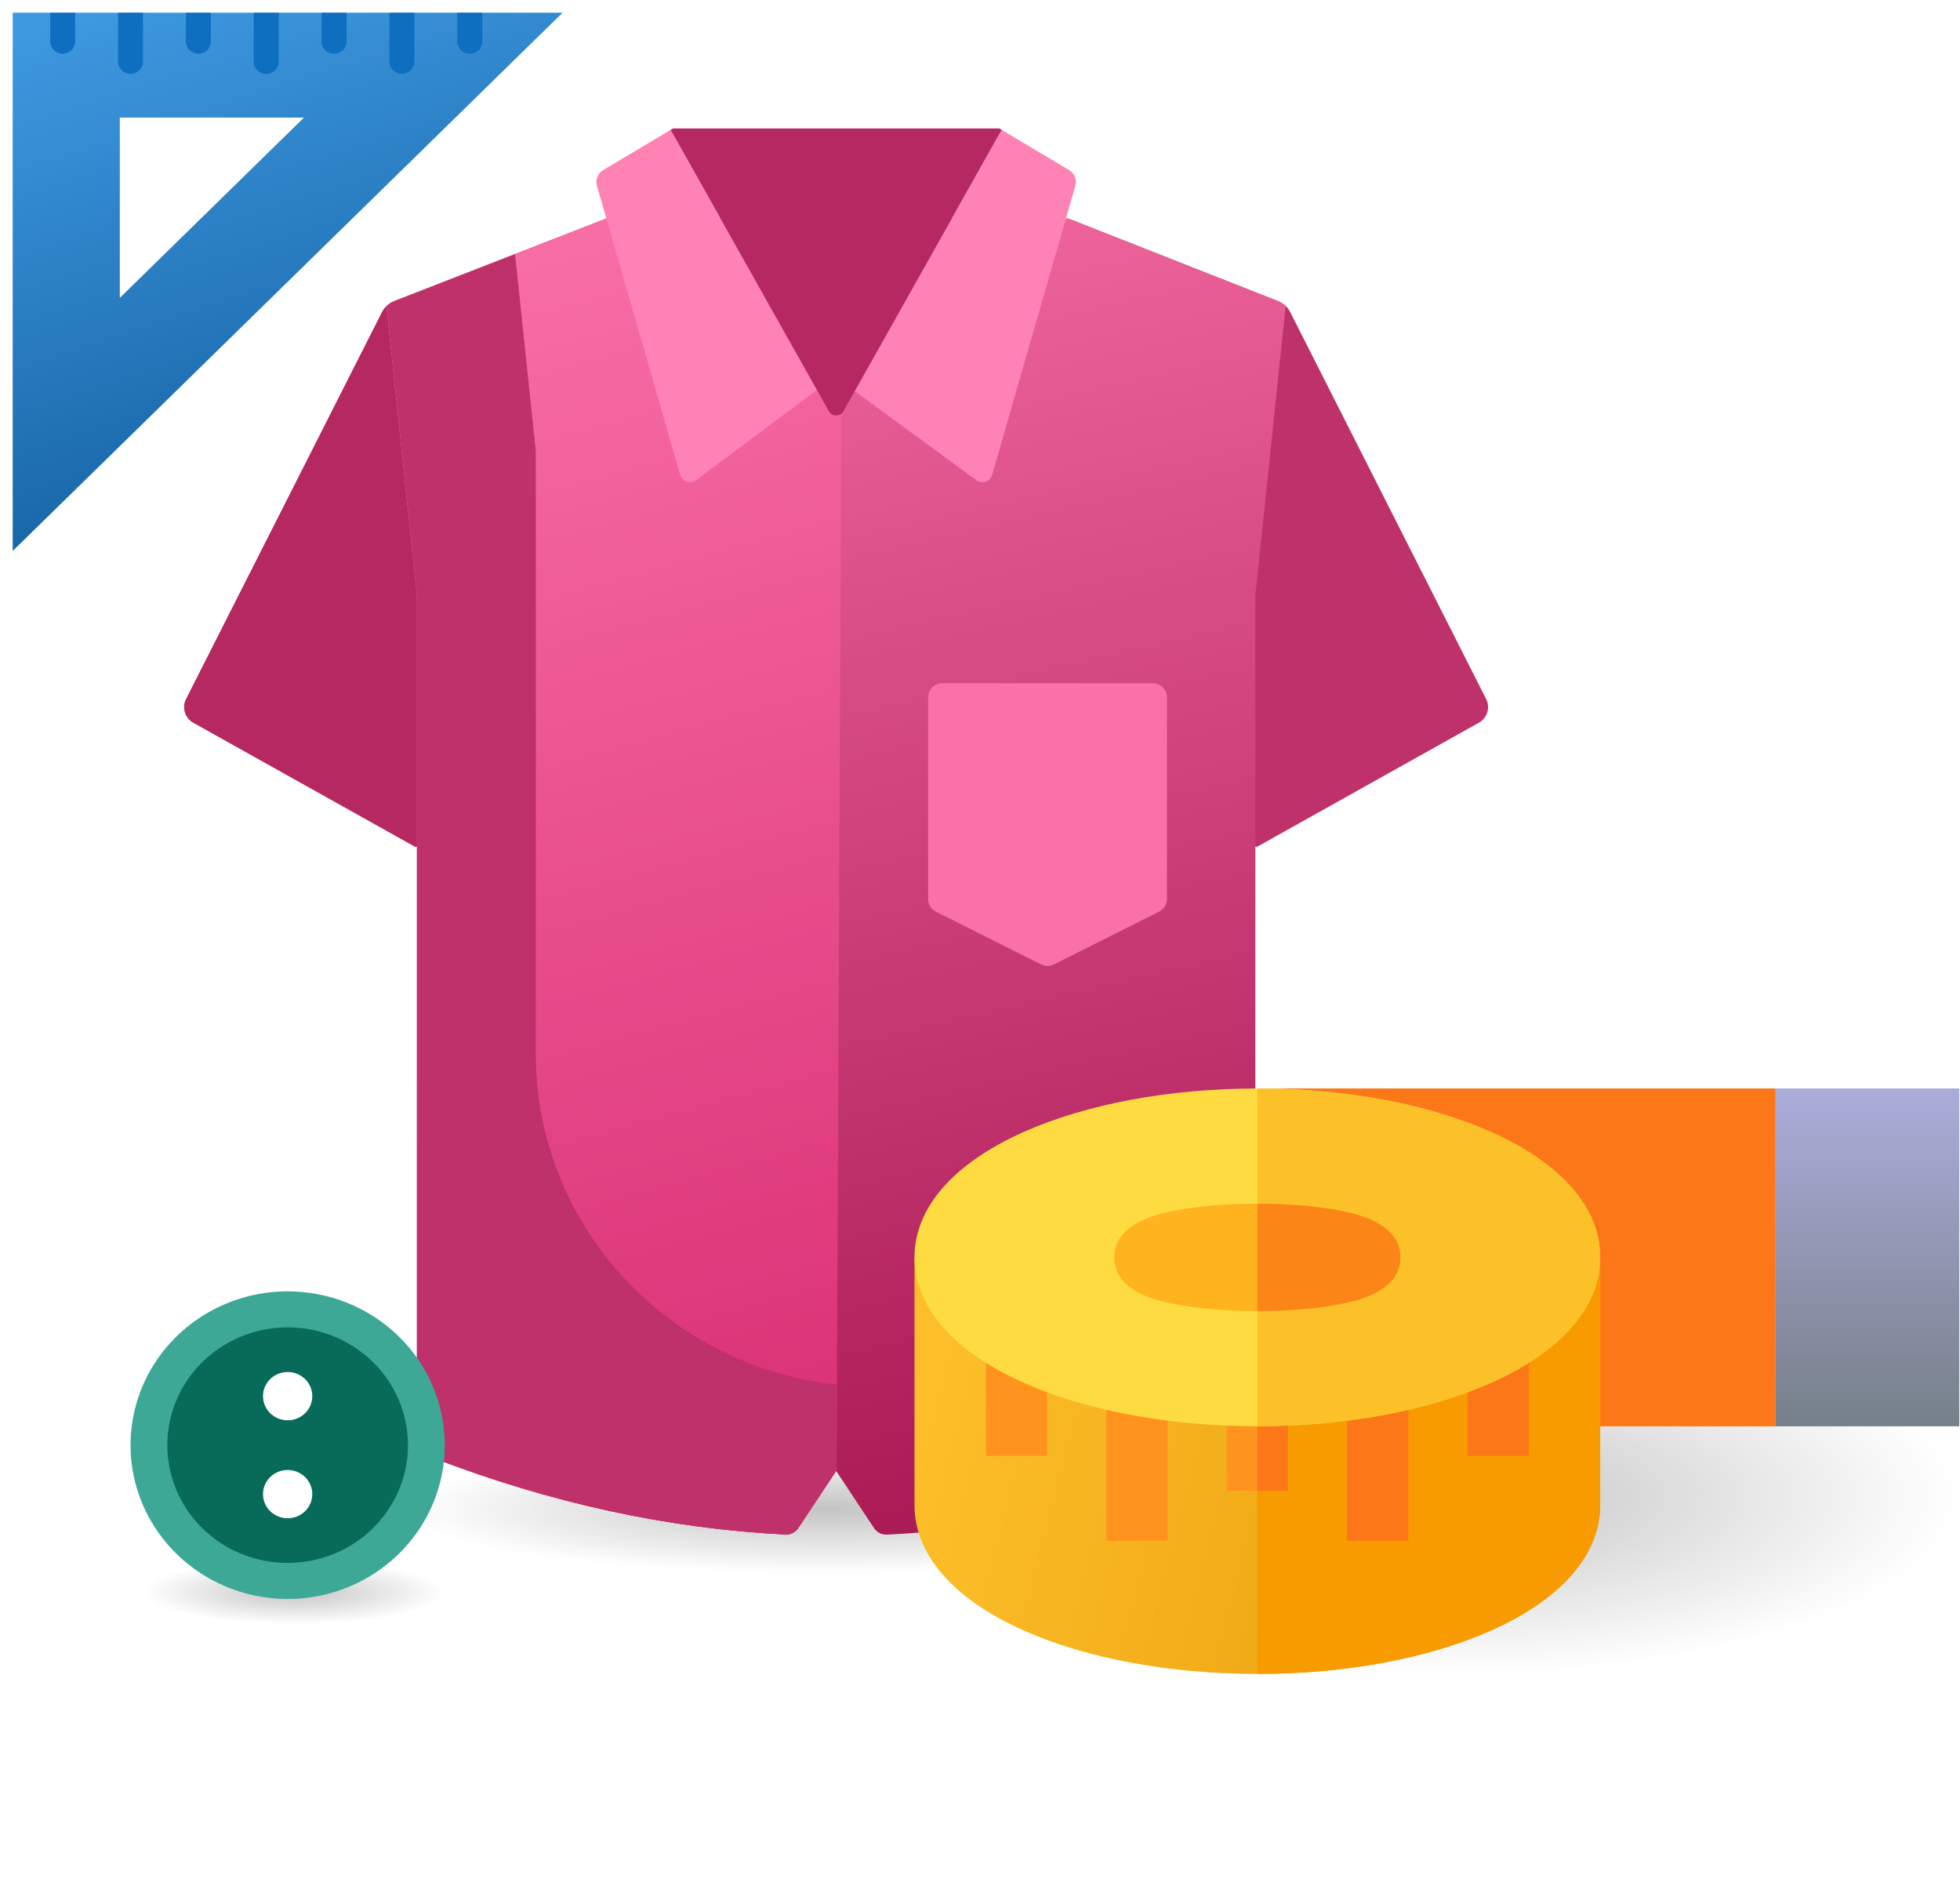 <svg width="146" height="141" viewBox="0 0 146 141" fill="none" xmlns="http://www.w3.org/2000/svg">
<ellipse cx="61.312" cy="112.385" rx="31.13" ry="4.76" fill="url(#paint0_radial)"/>
<ellipse cx="21.914" cy="118.573" rx="11.187" ry="2.38" fill="url(#paint1_radial)"/>
<ellipse cx="108.006" cy="111.433" rx="37.939" ry="13.328" fill="url(#paint2_radial)"/>
<path d="M0.945 0.945V41.035L41.909 0.945H0.945ZM8.925 22.182V8.755H22.645L8.925 22.182Z" fill="url(#paint3_linear)"/>
<path d="M5.6 0.945V3.09C5.6 3.332 5.502 3.564 5.328 3.735C5.153 3.905 4.916 4.001 4.669 4.001C4.422 4.001 4.186 3.905 4.011 3.735C3.836 3.564 3.738 3.332 3.738 3.09V0.945H5.6Z" fill="#0E6FC1"/>
<path d="M10.654 0.945V4.59C10.654 4.831 10.556 5.063 10.382 5.234C10.207 5.405 9.97 5.501 9.723 5.501C9.476 5.501 9.24 5.405 9.065 5.234C8.89 5.063 8.792 4.831 8.792 4.59V0.945H10.654Z" fill="#0E6FC1"/>
<path d="M15.708 0.945V3.09C15.708 3.332 15.61 3.564 15.436 3.735C15.261 3.905 15.024 4.001 14.777 4.001C14.53 4.001 14.294 3.905 14.119 3.735C13.944 3.564 13.846 3.332 13.846 3.09V0.945H15.708Z" fill="#0E6FC1"/>
<path d="M20.762 0.945V4.59C20.762 4.831 20.664 5.063 20.49 5.234C20.315 5.405 20.078 5.501 19.831 5.501C19.584 5.501 19.348 5.405 19.173 5.234C18.998 5.063 18.9 4.831 18.9 4.59V0.945H20.762Z" fill="#0E6FC1"/>
<path d="M25.816 0.945V3.09C25.816 3.332 25.718 3.564 25.544 3.735C25.369 3.905 25.132 4.001 24.885 4.001C24.638 4.001 24.401 3.905 24.227 3.735C24.052 3.564 23.954 3.332 23.954 3.09V0.945H25.816Z" fill="#0E6FC1"/>
<path d="M30.87 0.945V4.59C30.87 4.831 30.772 5.063 30.598 5.234C30.423 5.405 30.186 5.501 29.939 5.501C29.692 5.501 29.456 5.405 29.281 5.234C29.106 5.063 29.008 4.831 29.008 4.59V0.945H30.87Z" fill="#0E6FC1"/>
<path d="M35.924 0.945V3.09C35.924 3.332 35.826 3.564 35.651 3.735C35.477 3.905 35.24 4.001 34.993 4.001C34.746 4.001 34.51 3.905 34.335 3.735C34.16 3.564 34.062 3.332 34.062 3.09V0.945H35.924Z" fill="#0E6FC1"/>
<g clip-path="url(#clip0)">
<path d="M30.911 63.052L14.411 53.825C13.781 53.473 13.541 52.702 13.863 52.066L28.456 23.254C28.647 22.877 28.974 22.582 29.374 22.427L45.169 16.277H79.586L95.2 22.425C95.597 22.582 95.921 22.875 96.112 23.25L110.706 52.066C111.028 52.702 110.788 53.473 110.158 53.825L93.659 63.052H30.911Z" fill="#BF316A"/>
<path d="M51.517 16.277H45.169L29.374 22.427C28.974 22.582 28.647 22.877 28.456 23.254L13.863 52.066C13.541 52.702 13.781 53.473 14.411 53.825L30.911 63.052H51.517V16.277Z" fill="#B62861"/>
<path d="M95.2 22.425L79.586 16.277H45.169L29.374 22.427C29.154 22.512 28.958 22.641 28.793 22.801L31.06 44.361V63.053V106.931C31.06 107.644 31.509 108.283 32.188 108.544C40.986 111.933 49.759 113.841 58.507 114.278C58.889 114.297 59.253 114.113 59.462 113.799L62.284 109.544L65.111 113.808C65.319 114.121 65.681 114.305 66.063 114.287C74.864 113.871 83.639 111.961 92.389 108.547C93.064 108.284 93.509 107.647 93.509 106.937V63.052V44.361L95.769 22.791C95.607 22.635 95.415 22.51 95.2 22.425Z" fill="url(#paint4_linear)"/>
<path d="M45.169 16.277L29.374 22.427C29.154 22.512 28.958 22.641 28.793 22.801L31.06 44.361V63.053V106.931C31.06 107.644 31.509 108.283 32.188 108.544C40.986 111.933 49.759 113.841 58.507 114.278C58.889 114.297 59.253 114.113 59.462 113.799L62.284 109.544L62.315 109.59L62.738 16.277H45.169Z" fill="url(#paint5_linear)"/>
<path d="M62.121 103.093C49.431 101.609 39.913 91.007 39.913 78.499V52.306V33.614L38.368 18.925L29.374 22.427C29.154 22.512 28.958 22.641 28.793 22.8L31.06 44.361V63.053V106.931C31.06 107.644 31.509 108.283 32.188 108.544C40.986 111.932 49.759 113.841 58.507 114.278C58.889 114.297 59.253 114.113 59.462 113.799L62.285 109.544L62.315 109.59L62.345 103.119C62.27 103.111 62.196 103.102 62.121 103.093Z" fill="#BF316B"/>
<path d="M79.64 12.666C80.043 12.906 80.234 13.382 80.105 13.827L73.9 35.375C73.756 35.873 73.149 36.075 72.725 35.763L63.669 29.124L74.436 9.988L74.628 9.68L79.64 12.666Z" fill="#FF82B5"/>
<path d="M50.133 9.988L60.853 29.042L51.847 35.752C51.425 36.066 50.811 35.866 50.667 35.367L44.464 13.827C44.335 13.382 44.527 12.906 44.929 12.666L49.942 9.68L50.133 9.988Z" fill="#FF82B5"/>
<path d="M74.436 9.566L74.628 9.679L74.436 9.987L63.669 29.123L62.82 30.633C62.588 31.046 61.982 31.046 61.749 30.633L60.853 29.041L50.133 9.987L49.942 9.679L50.133 9.566L74.436 9.566Z" fill="#B62861"/>
<path d="M86.352 67.89L78.514 71.822C78.211 71.974 77.852 71.974 77.549 71.822L69.711 67.89C69.358 67.713 69.136 67.357 69.136 66.969V51.919C69.136 51.347 69.61 50.883 70.194 50.883H85.869C86.453 50.883 86.927 51.347 86.927 51.919V66.969C86.927 67.357 86.705 67.713 86.352 67.89Z" fill="#F971A7"/>
</g>
<path d="M21.427 96.17C19.112 96.17 16.85 96.842 14.925 98.101C13 99.359 11.5 101.148 10.614 103.241C9.728 105.334 9.497 107.637 9.948 109.859C10.4 112.081 11.514 114.122 13.151 115.724C14.788 117.325 16.874 118.416 19.144 118.858C21.414 119.3 23.767 119.073 25.906 118.207C28.045 117.34 29.873 115.872 31.159 113.988C32.445 112.104 33.131 109.89 33.131 107.624C33.131 104.587 31.898 101.673 29.703 99.525C27.508 97.377 24.531 96.17 21.427 96.17ZM21.427 113.076C21.063 113.076 20.706 112.97 20.403 112.772C20.1 112.574 19.864 112.292 19.724 111.963C19.585 111.633 19.548 111.27 19.619 110.92C19.69 110.57 19.866 110.249 20.124 109.997C20.381 109.744 20.71 109.573 21.067 109.503C21.425 109.433 21.796 109.469 22.132 109.606C22.469 109.742 22.757 109.973 22.96 110.27C23.162 110.567 23.27 110.916 23.27 111.272C23.27 111.751 23.076 112.209 22.73 112.548C22.385 112.886 21.916 113.076 21.427 113.076ZM21.427 105.78C21.063 105.78 20.706 105.674 20.403 105.476C20.1 105.278 19.864 104.996 19.724 104.667C19.585 104.337 19.548 103.974 19.619 103.624C19.69 103.274 19.866 102.953 20.123 102.701C20.381 102.448 20.71 102.277 21.067 102.207C21.425 102.137 21.795 102.173 22.132 102.309C22.469 102.446 22.757 102.677 22.959 102.974C23.162 103.27 23.27 103.619 23.27 103.976C23.27 104.454 23.076 104.913 22.73 105.251C22.385 105.59 21.916 105.78 21.427 105.78Z" fill="#3DA896"/>
<path d="M21.427 98.853C19.655 98.853 17.922 99.367 16.448 100.331C14.974 101.295 13.825 102.665 13.147 104.268C12.468 105.87 12.291 107.634 12.637 109.336C12.982 111.037 13.836 112.6 15.09 113.827C16.343 115.053 17.94 115.889 19.679 116.227C21.417 116.566 23.219 116.392 24.857 115.728C26.495 115.064 27.895 113.94 28.88 112.497C29.864 111.055 30.39 109.359 30.39 107.624C30.39 105.298 29.446 103.067 27.765 101.422C26.084 99.777 23.804 98.853 21.427 98.853ZM21.427 113.076C21.063 113.076 20.706 112.97 20.403 112.772C20.1 112.574 19.864 112.292 19.724 111.963C19.585 111.633 19.548 111.27 19.619 110.92C19.69 110.57 19.866 110.249 20.124 109.997C20.381 109.744 20.71 109.573 21.067 109.503C21.425 109.433 21.796 109.469 22.132 109.606C22.469 109.742 22.757 109.973 22.96 110.27C23.162 110.567 23.27 110.916 23.27 111.272C23.27 111.751 23.076 112.209 22.73 112.548C22.385 112.886 21.916 113.076 21.427 113.076ZM21.427 105.78C21.063 105.78 20.706 105.674 20.403 105.476C20.1 105.278 19.864 104.996 19.724 104.666C19.585 104.337 19.548 103.974 19.619 103.624C19.69 103.274 19.866 102.953 20.123 102.701C20.381 102.448 20.71 102.277 21.067 102.207C21.425 102.137 21.795 102.173 22.132 102.309C22.469 102.446 22.757 102.677 22.959 102.974C23.162 103.27 23.27 103.619 23.27 103.976C23.27 104.454 23.076 104.913 22.73 105.251C22.385 105.59 21.916 105.78 21.427 105.78Z" fill="#086A59"/>
<g clip-path="url(#clip1)">
<path d="M116.914 106.217H136.824V81.065H93.66V83.297L116.914 106.217Z" fill="#FF931E"/>
<path d="M116.914 106.217H136.824V81.065H93.66V83.297L116.914 106.217Z" fill="#FC7718"/>
<path d="M132.264 81.065H145.945V106.217H132.264V81.065Z" fill="#DCDCFF"/>
<path d="M132.264 81.065H145.945V106.217H132.264V81.065Z" fill="url(#paint6_linear)"/>
<path d="M68.121 93.641V112.087C68.121 115.777 71.016 119.096 76.27 121.434C80.953 123.516 87.129 124.663 93.66 124.663C100.191 124.663 106.367 123.516 111.049 121.434C116.304 119.096 119.198 115.777 119.198 112.087V93.641H68.121Z" fill="url(#paint7_linear)"/>
<path d="M93.66 93.641V124.663C100.191 124.663 106.367 123.516 111.049 121.434C116.304 119.096 119.198 115.777 119.198 112.087V93.641H93.66Z" fill="#F89B00"/>
<path d="M91.38 103.986H95.94V111.027H91.38V103.986Z" fill="#FF931E"/>
<path d="M93.66 103.986H95.94V111.027H93.66V103.986Z" fill="#FC7718"/>
<path d="M109.318 101.228H113.878V108.423H109.318V101.228Z" fill="#FF931E"/>
<path d="M109.318 101.228H113.878V108.423H109.318V101.228Z" fill="#FC7718"/>
<path d="M73.441 101.228H78.002V108.423H73.441V101.228Z" fill="#FF931E"/>
<path d="M82.411 103.372H86.971V114.746H82.411V103.372Z" fill="#FF931E"/>
<path d="M100.349 103.372H104.909V114.746H100.349V103.372Z" fill="#FF931E"/>
<path d="M100.349 103.372H104.909V114.746H100.349V103.372Z" fill="#FC7718"/>
<path d="M111.049 84.295C106.367 82.212 100.191 81.065 93.66 81.065C87.129 81.065 80.953 82.212 76.27 84.295C71.016 86.632 68.121 89.951 68.121 93.641C68.121 97.331 71.016 100.65 76.27 102.987C80.953 105.07 87.129 106.217 93.66 106.217C100.191 106.217 106.367 105.07 111.049 102.987C116.304 100.65 119.198 97.331 119.198 93.641C119.198 89.951 116.304 86.632 111.049 84.295Z" fill="#FEDB41"/>
<path d="M111.049 84.295C106.367 82.212 100.191 81.065 93.66 81.065V106.217C100.191 106.217 106.367 105.07 111.049 102.987C116.304 100.65 119.198 97.331 119.198 93.641C119.198 89.951 116.304 86.632 111.049 84.295Z" fill="#FCC129"/>
<path d="M100.063 90.211C98.328 89.845 96.054 89.643 93.66 89.643C91.266 89.643 88.992 89.845 87.257 90.211C86.205 90.433 83.003 91.108 83.003 93.641C83.003 96.175 86.205 96.85 87.257 97.072C88.992 97.438 91.266 97.639 93.66 97.639C96.054 97.639 98.328 97.438 100.063 97.072C101.115 96.85 104.316 96.175 104.316 93.641C104.316 91.108 101.115 90.433 100.063 90.211Z" fill="#FFB31E"/>
<path d="M100.063 90.211C98.328 89.845 96.054 89.643 93.66 89.643V97.639C96.054 97.639 98.328 97.438 100.063 97.072C101.115 96.85 104.316 96.175 104.316 93.641C104.316 91.108 101.115 90.433 100.063 90.211Z" fill="#FC8518"/>
</g>
<defs>
<radialGradient id="paint0_radial" cx="0" cy="0" r="1" gradientUnits="userSpaceOnUse" gradientTransform="translate(61.312 112.385) rotate(90) scale(4.76 31.13)">
<stop stop-color="#C4C4C4"/>
<stop offset="1" stop-color="#C4C4C4" stop-opacity="0"/>
</radialGradient>
<radialGradient id="paint1_radial" cx="0" cy="0" r="1" gradientUnits="userSpaceOnUse" gradientTransform="translate(21.914 118.573) rotate(90) scale(2.38 11.187)">
<stop stop-color="#C4C4C4"/>
<stop offset="1" stop-color="#C4C4C4" stop-opacity="0"/>
</radialGradient>
<radialGradient id="paint2_radial" cx="0" cy="0" r="1" gradientUnits="userSpaceOnUse" gradientTransform="translate(108.006 111.432) rotate(90) scale(13.328 37.939)">
<stop stop-color="#C4C4C4"/>
<stop offset="1" stop-color="#C4C4C4" stop-opacity="0"/>
</radialGradient>
<linearGradient id="paint3_linear" x1="7.808" y1="0.997" x2="20.907" y2="41.204" gradientUnits="userSpaceOnUse">
<stop stop-color="#3E98DF"/>
<stop offset="1" stop-color="#125FA0"/>
</linearGradient>
<linearGradient id="paint4_linear" x1="36.603" y1="7.471" x2="61.25" y2="114.526" gradientUnits="userSpaceOnUse">
<stop stop-color="#FA71A8"/>
<stop offset="1" stop-color="#AB1B55"/>
</linearGradient>
<linearGradient id="paint5_linear" x1="38.743" y1="13.056" x2="69.584" y2="125.804" gradientUnits="userSpaceOnUse">
<stop stop-color="#FA71A8"/>
<stop offset="1" stop-color="#D3246B"/>
</linearGradient>
<linearGradient id="paint6_linear" x1="139.105" y1="81.065" x2="139.105" y2="106.217" gradientUnits="userSpaceOnUse">
<stop stop-color="#ACACDA"/>
<stop offset="1" stop-color="#768089"/>
</linearGradient>
<linearGradient id="paint7_linear" x1="68.121" y1="108.957" x2="132.289" y2="125.349" gradientUnits="userSpaceOnUse">
<stop stop-color="#FCBF29"/>
<stop offset="1" stop-color="#E38F00"/>
</linearGradient>
<clipPath id="clip0">
<rect x="8.781" y="9.566" width="107.008" height="104.723" fill="white"/>
</clipPath>
<clipPath id="clip1">
<rect x="68.121" y="64.783" width="77.824" height="76.162" fill="white"/>
</clipPath>
</defs>
</svg>
